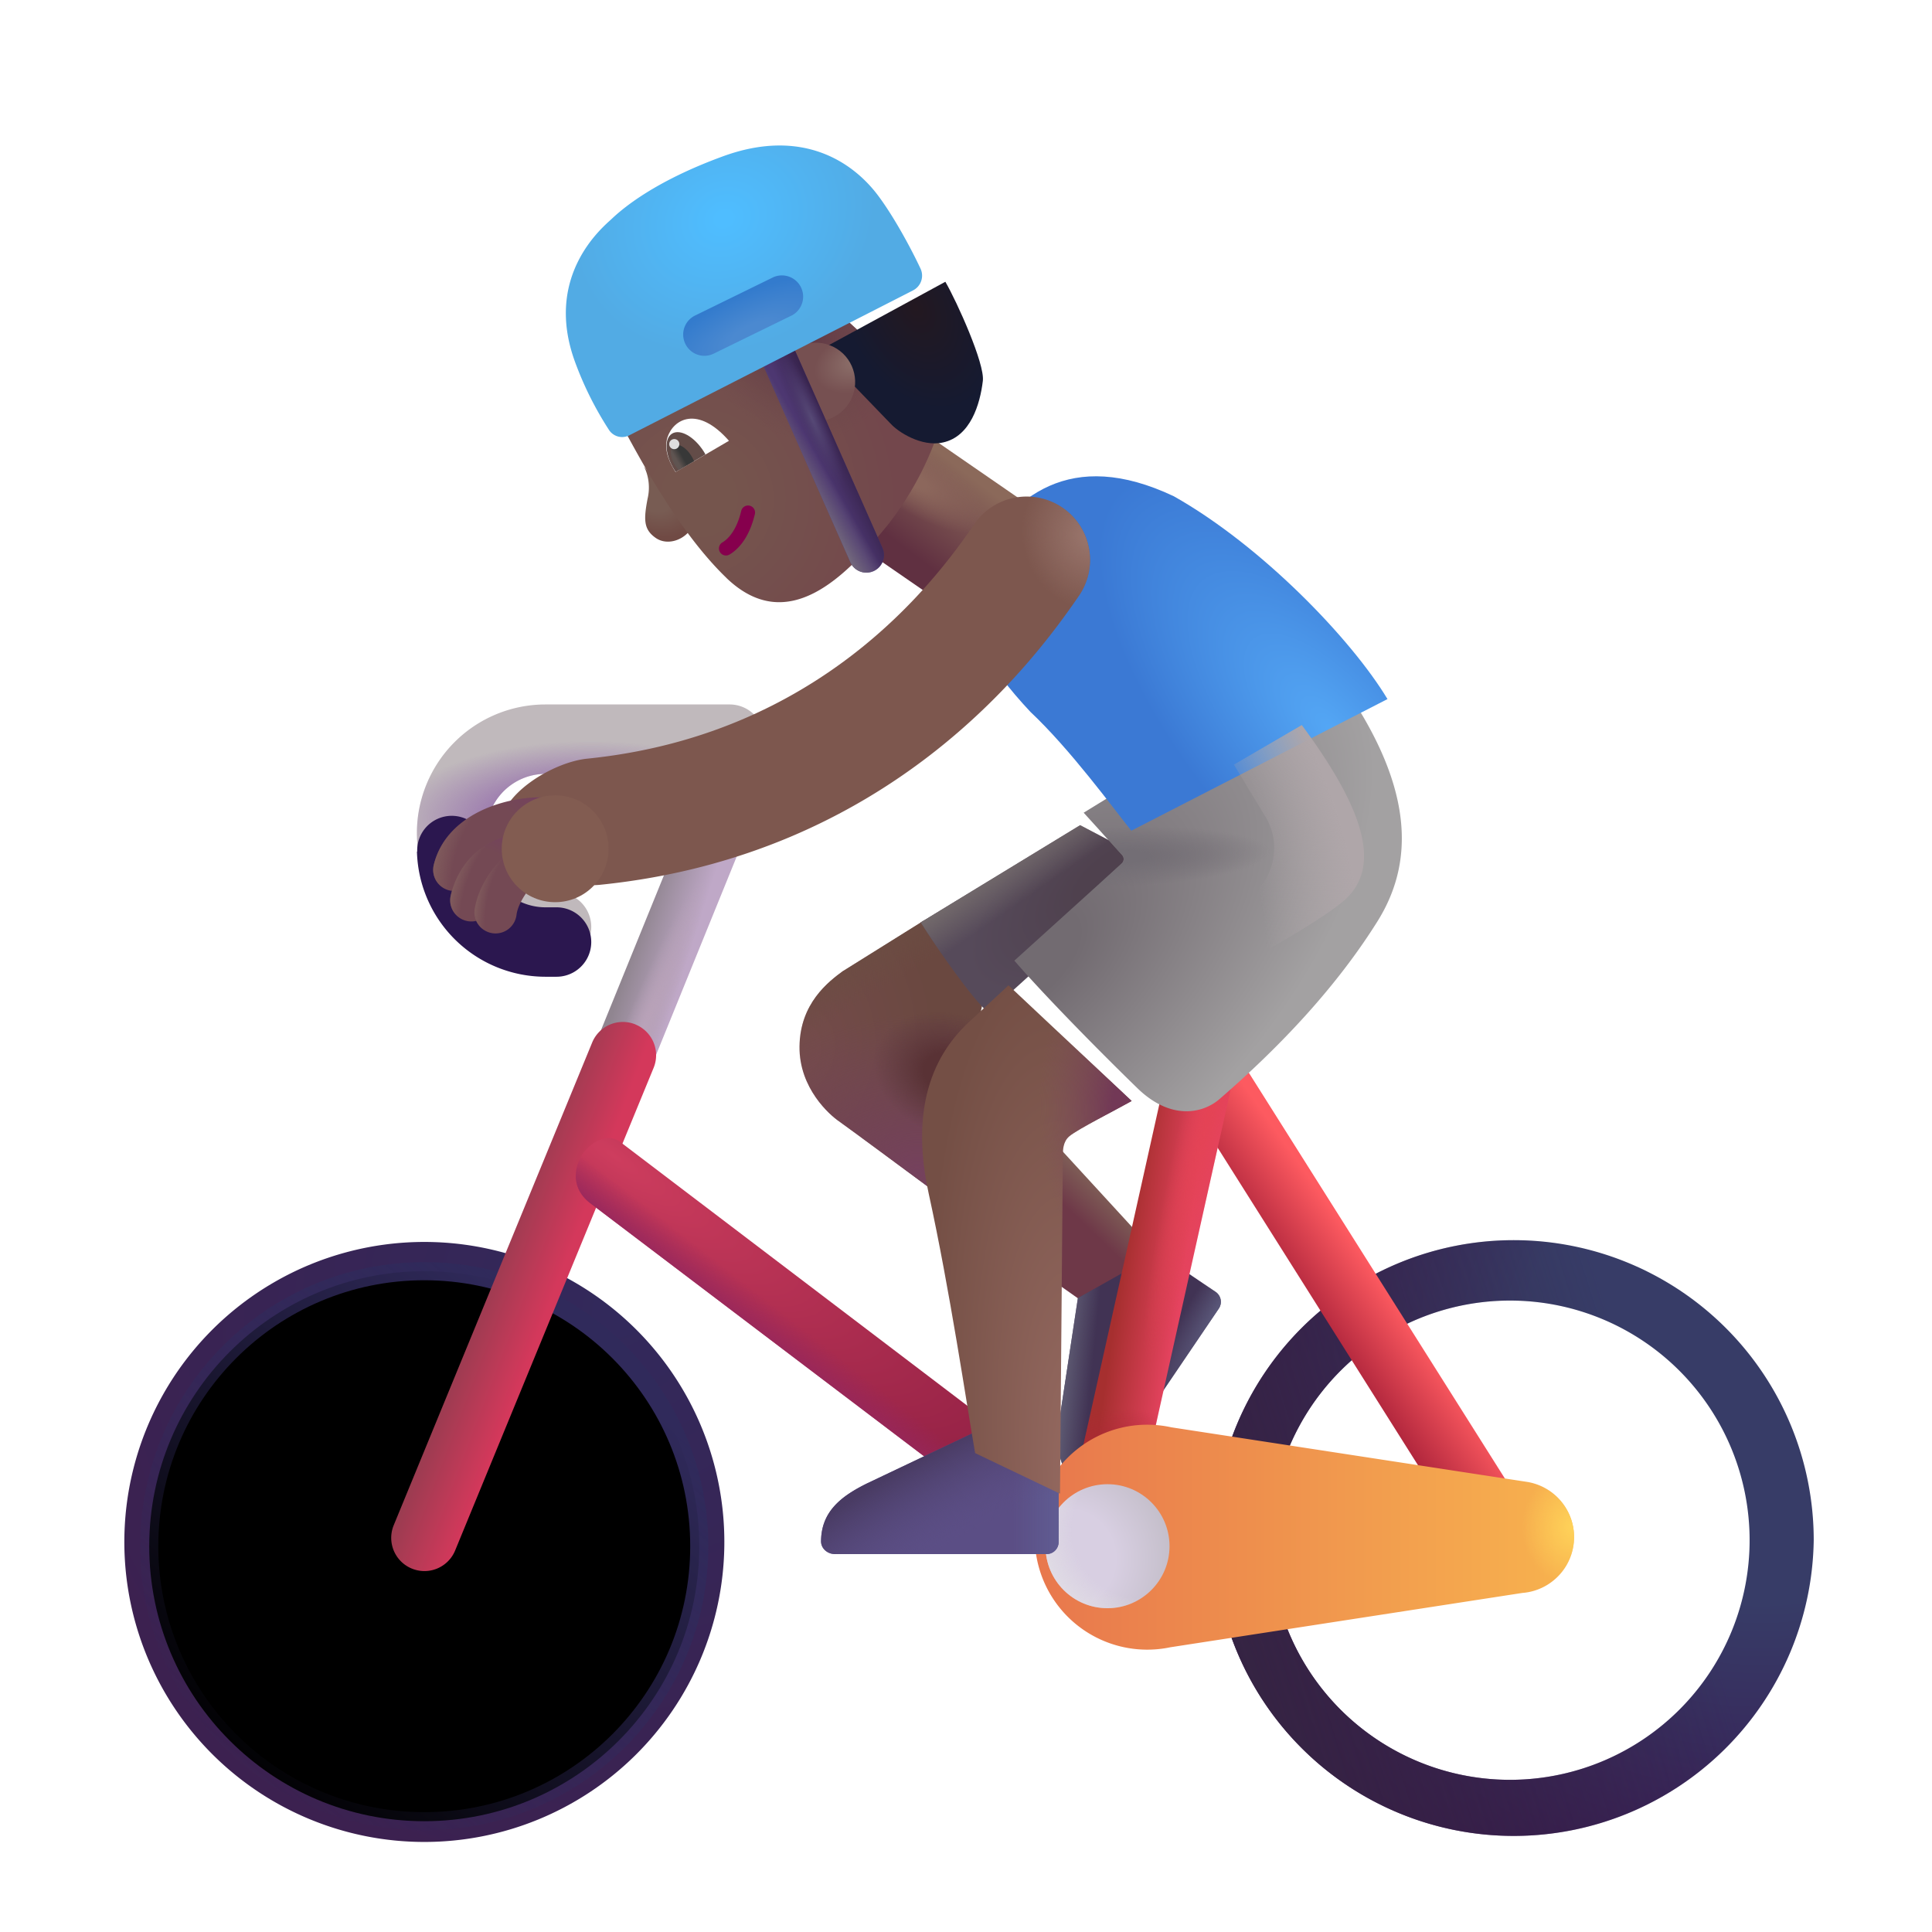 <svg width="100%" height="100%" viewBox="0 0 32 32" xmlns="http://www.w3.org/2000/svg"><g filter="url(#a)"><path fill="url(#b)" fill-rule="evenodd" d="M7.027 21.642a3.969 3.969 0 1 0 0 7.937 3.969 3.969 0 0 0 0-7.937M2.06 25.61a4.969 4.969 0 1 1 9.937 0 4.969 4.969 0 0 1-9.937 0" clip-rule="evenodd"/></g><g filter="url(#c)"><circle cx="7.027" cy="25.61" r="4.555" stroke="url(#d)" stroke-width=".3"/></g><path fill="url(#e)" d="m19.158 20.767-1.826-1.989-.424 2.059 1.001.706z"/><path fill="#413354" d="m17.853 21.5-.3 1.98c-.067.476-.04.888.364 1.167.102.07.237.031.307-.071l1.963-2.902a.2.2 0 0 0-.053-.277l-.952-.645z"/><path fill="url(#f)" d="m17.853 21.5-.3 1.98c-.067.476-.04.888.364 1.167.102.07.237.031.307-.071l1.963-2.902a.2.2 0 0 0-.053-.277l-.952-.645z"/><path fill="url(#g)" d="m17.853 21.5-.3 1.98c-.067.476-.04.888.364 1.167.102.07.237.031.307-.071l1.963-2.902a.2.2 0 0 0-.053-.277l-.952-.645z"/><path fill="url(#h)" fill-rule="evenodd" d="M12.46 12.234a.5.5 0 0 1 .271.653l-2.54 6.247a.5.5 0 1 1-.924-.381l2.54-6.247a.5.5 0 0 1 .653-.272" clip-rule="evenodd"/><path fill="url(#i)" fill-rule="evenodd" d="M12.46 12.234a.5.5 0 0 1 .271.653l-2.54 6.247a.5.5 0 1 1-.924-.381l2.54-6.247a.5.5 0 0 1 .653-.272" clip-rule="evenodd"/><path fill="url(#j)" fill-rule="evenodd" d="M10.526 16.969a.55.55 0 0 1 .3.718l-3.29 8a.55.55 0 0 1-1.017-.419l3.289-8a.55.55 0 0 1 .718-.3" clip-rule="evenodd"/><path fill="url(#k)" fill-rule="evenodd" d="M9.602 19.196c.101-.222.43-.465.672-.281l6.25 4.75a.55.55 0 1 1-.665.875l-6.081-4.61c-.242-.183-.305-.453-.176-.734" clip-rule="evenodd"/><path fill="url(#l)" fill-rule="evenodd" d="M9.602 19.196c.101-.222.43-.465.672-.281l6.25 4.75a.55.55 0 1 1-.665.875l-6.081-4.61c-.242-.183-.305-.453-.176-.734" clip-rule="evenodd"/><g fill-rule="evenodd" clip-rule="evenodd" filter="url(#m)"><path fill="url(#n)" d="M24.973 21.642a3.969 3.969 0 1 0 0 7.937 3.969 3.969 0 0 0 0-7.937m-4.97 3.968a4.969 4.969 0 1 1 9.938 0 4.969 4.969 0 0 1-9.937 0"/><path fill="url(#o)" d="M24.973 21.642a3.969 3.969 0 1 0 0 7.937 3.969 3.969 0 0 0 0-7.937m-4.97 3.968a4.969 4.969 0 1 1 9.938 0 4.969 4.969 0 0 1-9.937 0"/></g><path fill="url(#p)" fill-rule="evenodd" d="M19.71 17.255a.55.55 0 0 0-.171.758l4.718 7.477a.55.55 0 0 0 .93-.587l-4.718-7.477a.55.55 0 0 0-.759-.171" clip-rule="evenodd"/><path fill="url(#q)" fill-rule="evenodd" d="M20.014 17.175a.55.55 0 0 1 .417.657l-1.578 7.078a.55.55 0 1 1-1.073-.24l1.578-7.078a.55.55 0 0 1 .656-.417" clip-rule="evenodd"/><path fill="url(#r)" fill-rule="evenodd" d="M20.014 17.175a.55.55 0 0 1 .417.657l-1.578 7.078a.55.55 0 1 1-1.073-.24l1.578-7.078a.55.55 0 0 1 .656-.417" clip-rule="evenodd"/><path fill="url(#s)" fill-rule="evenodd" d="M20.014 17.175a.55.55 0 0 1 .417.657l-1.578 7.078a.55.55 0 1 1-1.073-.24l1.578-7.078a.55.55 0 0 1 .656-.417" clip-rule="evenodd"/><path fill="url(#t)" d="m13.97 16.08 1.34-.837 1.038 1.04-.765 3.53c-.513-.38-1.57-1.16-1.688-1.242-.148-.101-.66-.543-.653-1.238.008-.711.477-1.072.727-1.254"/><path fill="url(#u)" d="m13.97 16.08 1.34-.837 1.038 1.04-.765 3.53c-.513-.38-1.57-1.16-1.688-1.242-.148-.101-.66-.543-.653-1.238.008-.711.477-1.072.727-1.254"/><path fill="url(#v)" d="m13.97 16.08 1.34-.837 1.038 1.04-.765 3.53c-.513-.38-1.57-1.16-1.688-1.242-.148-.101-.66-.543-.653-1.238.008-.711.477-1.072.727-1.254"/><path fill="url(#w)" d="m13.97 16.08 1.34-.837 1.038 1.04-.765 3.53c-.513-.38-1.57-1.16-1.688-1.242-.148-.101-.66-.543-.653-1.238.008-.711.477-1.072.727-1.254"/><path fill="url(#x)" d="m15.25 15.278 2.64-1.61 1.208.63-2.727 2.476c-.269-.23-.84-1.05-1.121-1.496"/><path fill="url(#y)" d="m15.25 15.278 2.64-1.61 1.208.63-2.727 2.476c-.269-.23-.84-1.05-1.121-1.496"/><g filter="url(#z)"><path fill="url(#A)" d="M18.884 27.434a1.863 1.863 0 1 1 .018-3.643l5.899.905a.927.927 0 0 1-.086 1.838z"/><path fill="url(#B)" d="M18.884 27.434a1.863 1.863 0 1 1 .018-3.643l5.899.905a.927.927 0 0 1-.086 1.838z"/></g><circle cx="18.344" cy="25.61" r="1.027" fill="url(#C)"/><circle cx="18.344" cy="25.61" r="1.027" fill="url(#D)"/><g filter="url(#E)"><path fill="#5B4E85" d="m16.07 23.86-1.809.86c-.431.213-.757.466-.762.957-.001.123.108.214.231.214h3.504a.2.2 0 0 0 .2-.2v-1.15z"/><path fill="url(#F)" d="m16.07 23.86-1.809.86c-.431.213-.757.466-.762.957-.001.123.108.214.231.214h3.504a.2.2 0 0 0 .2-.2v-1.15z"/><path fill="url(#G)" d="m16.07 23.86-1.809.86c-.431.213-.757.466-.762.957-.001.123.108.214.231.214h3.504a.2.2 0 0 0 .2-.2v-1.15z"/></g><path fill="url(#H)" d="M13.509 8.547h2.154v2.668h-2.154z" transform="rotate(-55.397 13.51 8.547)"/><path fill="url(#I)" d="M13.509 8.547h2.154v2.668h-2.154z" transform="rotate(-55.397 13.51 8.547)"/><g filter="url(#J)"><path fill="url(#K)" d="m16.051 16.634.553-.514 2.04 1.916c-.273.154-.887.463-1.03.582-.11.09-.11.235-.11.328l-.047 5.594-1.406-.672c-.138-.794-.42-2.708-.769-4.3-.395-1.801.376-2.593.77-2.934"/><path fill="url(#L)" d="m16.051 16.634.553-.514 2.04 1.916c-.273.154-.887.463-1.03.582-.11.09-.11.235-.11.328l-.047 5.594-1.406-.672c-.138-.794-.42-2.708-.769-4.3-.395-1.801.376-2.593.77-2.934"/></g><g filter="url(#M)"><path fill="url(#N)" d="m18.335 14.411-.636-.7 4.031-2.476c1.422 1.867 1.5 3.211.836 4.274-.664 1.062-1.582 2.05-2.617 2.945-.271.235-.802.362-1.36-.18-.706-.687-1.577-1.578-2.038-2.113l1.777-1.608a.1.1 0 0 0 .007-.142"/><path fill="url(#O)" d="m18.335 14.411-.636-.7 4.031-2.476c1.422 1.867 1.5 3.211.836 4.274-.664 1.062-1.582 2.05-2.617 2.945-.271.235-.802.362-1.36-.18-.706-.687-1.577-1.578-2.038-2.113l1.777-1.608a.1.1 0 0 0 .007-.142"/></g><g filter="url(#P)"><path fill="url(#Q)" d="M16.066 11.79c.665.625 1.364 1.586 1.672 1.969l4.243-2.18c-.586-.976-2.07-2.531-3.54-3.36-1.718-.812-2.672 0-3.305 1.071-.413.852.259 1.781.93 2.5"/></g><g filter="url(#R)"><path fill="#C0B9BC" d="M12.91 12.243a.575.575 0 0 0-.575-.575h-3.05a2.13 2.13 0 0 0 0 4.26h.183a.575.575 0 1 0 0-1.15h-.183a.98.98 0 1 1 0-1.96h3.05a.575.575 0 0 0 .575-.575"/><path fill="url(#S)" d="M12.91 12.243a.575.575 0 0 0-.575-.575h-3.05a2.13 2.13 0 0 0 0 4.26h.183a.575.575 0 1 0 0-1.15h-.183a.98.98 0 1 1 0-1.96h3.05a.575.575 0 0 0 .575-.575"/></g><g filter="url(#T)"><path fill="#2B174F" fill-rule="evenodd" d="M8.305 13.856v-.021a.572.572 0 1 0-1.145 0v.021h-.004a2.13 2.13 0 0 0 2.13 2.072h.182a.575.575 0 1 0 0-1.15h-.183a.98.98 0 0 1-.978-.922z" clip-rule="evenodd"/></g><g fill-rule="evenodd" clip-rule="evenodd" filter="url(#U)"><path fill="#7D574E" d="M17.097 8.908c.479.327.601.98.274 1.46-.783 1.144-3.152 4.302-7.933 4.787-.577.059-1.594-.32-1.653-.896s.864-1.135 1.441-1.193c3.844-.39 5.741-2.904 6.411-3.884a1.05 1.05 0 0 1 1.46-.274"/><path fill="url(#V)" d="M17.097 8.908c.479.327.601.98.274 1.46-.783 1.144-3.152 4.302-7.933 4.787-.577.059-1.594-.32-1.653-.896s.864-1.135 1.441-1.193c3.844-.39 5.741-2.904 6.411-3.884a1.05 1.05 0 0 1 1.46-.274"/></g><path fill="url(#W)" fill-rule="evenodd" d="M9.291 13.556a.35.35 0 0 1-.35.35c-.173 0-.435.042-.662.15-.226.106-.37.252-.415.438a.35.35 0 0 1-.68-.166c.113-.466.461-.748.796-.906.334-.157.7-.216.961-.216a.35.35 0 0 1 .35.35" clip-rule="evenodd"/><path fill="url(#X)" fill-rule="evenodd" d="M9.291 13.556a.35.35 0 0 1-.35.35c-.173 0-.435.042-.662.15-.226.106-.37.252-.415.438a.35.35 0 0 1-.68-.166c.113-.466.461-.748.796-.906.334-.157.7-.216.961-.216a.35.35 0 0 1 .35.35" clip-rule="evenodd"/><g filter="url(#Y)"><path fill="url(#Z)" d="m20.96 13.529-.523-.864 1.125-.656c.97 1.313 1.344 2.297.735 2.875-.488.463-2.87 1.724-4 2.297l2.503-2.414a1 1 0 0 0 .16-1.238"/></g><path fill="url(#aa)" fill-rule="evenodd" d="M8.781 14.09a.35.35 0 0 1-.227.44.6.6 0 0 0-.405.458.35.35 0 1 1-.684-.152c.05-.223.235-.767.876-.972a.35.35 0 0 1 .44.227" clip-rule="evenodd"/><path fill="url(#ab)" fill-rule="evenodd" d="M8.781 14.09a.35.35 0 0 1-.227.44.6.6 0 0 0-.405.458.35.35 0 1 1-.684-.152c.05-.223.235-.767.876-.972a.35.35 0 0 1 .44.227" clip-rule="evenodd"/><path fill="url(#ac)" fill-rule="evenodd" d="M8.929 14.15a.33.33 0 0 1 0 .402c-.152.126-.343.39-.373.594a.35.35 0 1 1-.692-.101 1.4 1.4 0 0 1 .154-.43c.08-.147.197-.312.354-.442.15-.123.434-.172.557-.023" clip-rule="evenodd"/><path fill="url(#ad)" fill-rule="evenodd" d="M8.929 14.15a.33.33 0 0 1 0 .402c-.152.126-.343.39-.373.594a.35.35 0 1 1-.692-.101 1.4 1.4 0 0 1 .154-.43c.08-.147.197-.312.354-.442.15-.123.434-.172.557-.023" clip-rule="evenodd"/><g filter="url(#ae)"><circle cx="9.195" cy="14.058" r=".885" fill="#825C51"/></g><path fill="url(#af)" d="M10.861 8.91c-.2-.14-.202-.299-.135-.65a.8.8 0 0 0-.058-.533l.8.991c-.108.22-.407.331-.607.192"/><g filter="url(#ag)"><path fill="url(#ah)" d="M12.03 9.67c-.771-.742-1.405-1.93-1.66-2.395l3.449-2.062 1.83 1.678a5.2 5.2 0 0 1-.937 1.893c-.708.878-1.672 1.86-2.683.886"/><path fill="url(#ai)" d="M12.03 9.67c-.771-.742-1.405-1.93-1.66-2.395l3.449-2.062 1.83 1.678a5.2 5.2 0 0 1-.937 1.893c-.708.878-1.672 1.86-2.683.886"/></g><path fill="#86004D" fill-rule="evenodd" d="M11.924 9.143a.116.116 0 0 1 .041-.159c.102-.06.237-.208.312-.522a.116.116 0 1 1 .226.054c-.085.358-.25.569-.42.669a.116.116 0 0 1-.159-.042" clip-rule="evenodd"/><path fill="#fff" d="M11.054 7.248c-.07.227.063.454.135.57l.885-.517c-.52-.592-.923-.36-1.02-.053"/><path fill="#634C48" d="m11.685 7.527-.028-.048c-.158-.248-.393-.38-.527-.296s-.115.355.042.603l.02.03z"/><path fill="url(#aj)" d="M11.495 7.638a.5.5 0 0 0-.047-.092c-.088-.138-.217-.212-.29-.166s-.06.194.028.332a1 1 0 0 0 .056.074z"/><circle cx="11.168" cy="7.356" r=".084" fill="#DFDFDF" transform="rotate(-63.666 11.168 7.356)"/><g filter="url(#ak)"><path fill="url(#al)" d="m14.35 7.116-1.174-1.217 2.082-1.132c.193.333.655 1.358.621 1.641-.046.39-.206.92-.657 1.02-.361.082-.756-.18-.871-.312"/></g><circle cx="13.513" cy="6.327" r=".651" fill="url(#am)" transform="rotate(-63.666 13.513 6.327)"/><path fill="#4D3771" fill-rule="evenodd" d="M12.762 5.61a.29.29 0 0 1 .385.149l1.47 3.318a.291.291 0 0 1-.532.236l-1.47-3.318a.29.29 0 0 1 .147-.385" clip-rule="evenodd"/><path fill="url(#an)" fill-rule="evenodd" d="M12.762 5.61a.29.29 0 0 1 .385.149l1.47 3.318a.291.291 0 0 1-.532.236l-1.47-3.318a.29.29 0 0 1 .147-.385" clip-rule="evenodd"/><path fill="url(#ao)" fill-rule="evenodd" d="M12.762 5.61a.29.29 0 0 1 .385.149l1.47 3.318a.291.291 0 0 1-.532.236l-1.47-3.318a.29.29 0 0 1 .147-.385" clip-rule="evenodd"/><path fill="url(#ap)" fill-rule="evenodd" d="M12.762 5.61a.29.29 0 0 1 .385.149l1.47 3.318a.291.291 0 0 1-.532.236l-1.47-3.318a.29.29 0 0 1 .147-.385" clip-rule="evenodd"/><g filter="url(#aq)"><path fill="url(#ar)" d="m15.119 4.962-4.69 2.395a.26.26 0 0 1-.337-.078 5.6 5.6 0 0 1-.566-1.13c-.531-1.442.473-2.248.605-2.373.19-.18.716-.625 1.844-1.037 1.324-.483 2.162.105 2.571.653.258.345.539.862.702 1.21a.274.274 0 0 1-.13.36"/></g><g filter="url(#as)"><path fill="url(#at)" d="M11.352 5.696a.35.35 0 0 1 .161-.47l1.299-.636a.352.352 0 0 1 .31.631l-1.3.636a.35.35 0 0 1-.47-.161"/></g><defs><radialGradient id="b" cx="0" cy="0" r="1" gradientTransform="rotate(126.943 -.28 13.411)scale(9.775 9.436)" gradientUnits="userSpaceOnUse"><stop stop-color="#32295B"/><stop offset="1" stop-color="#3C2150"/></radialGradient><radialGradient id="g" cx="0" cy="0" r="1" gradientTransform="matrix(-1.531 2.453 -.445 -.277 20.3 21.587)" gradientUnits="userSpaceOnUse"><stop stop-color="#5D5C7E"/><stop offset="1" stop-color="#5D5C7E" stop-opacity="0"/></radialGradient><radialGradient id="i" cx="0" cy="0" r="1" gradientTransform="rotate(-68.026 18.055 .773)scale(2.881 .325)" gradientUnits="userSpaceOnUse"><stop stop-color="#BAA3B9"/><stop offset="1" stop-color="#BAA3B9" stop-opacity="0"/></radialGradient><radialGradient id="k" cx="0" cy="0" r="1" gradientTransform="matrix(6.719 4.828 -1.316 1.831 10.176 19.15)" gradientUnits="userSpaceOnUse"><stop stop-color="#CE3D5E"/><stop offset="1" stop-color="#932145"/></radialGradient><radialGradient id="n" cx="0" cy="0" r="1" gradientTransform="rotate(134.451 9.878 17.385)scale(9.806 9.465)" gradientUnits="userSpaceOnUse"><stop offset=".427" stop-color="#373C67"/><stop offset="1" stop-color="#38144F"/></radialGradient><radialGradient id="r" cx="0" cy="0" r="1" gradientTransform="rotate(103.707 2.966 16.926)scale(4.616 .441)" gradientUnits="userSpaceOnUse"><stop stop-color="#E44354"/><stop offset="1" stop-color="#E44354" stop-opacity="0"/></radialGradient><radialGradient id="s" cx="0" cy="0" r="1" gradientTransform="matrix(-.031 -1.062 1.655 -.049 18.457 24.384)" gradientUnits="userSpaceOnUse"><stop stop-color="#AC2735"/><stop offset="1" stop-color="#AC2735" stop-opacity="0"/></radialGradient><radialGradient id="t" cx="0" cy="0" r="1" gradientTransform="rotate(11.33 -81.005 75.442)scale(2.227 2.819)" gradientUnits="userSpaceOnUse"><stop offset=".114" stop-color="#734B4A"/><stop offset="1" stop-color="#6A4840"/></radialGradient><radialGradient id="u" cx="0" cy="0" r="1" gradientTransform="rotate(-93.048 16.805 2.52)scale(2.644 3.758)" gradientUnits="userSpaceOnUse"><stop stop-color="#75415D"/><stop offset="1" stop-color="#75415D" stop-opacity="0"/></radialGradient><radialGradient id="v" cx="0" cy="0" r="1" gradientTransform="matrix(1.219 .453 -.35 .941 15.738 17.79)" gradientUnits="userSpaceOnUse"><stop offset=".346" stop-color="#593235"/><stop offset="1" stop-color="#5C383D" stop-opacity="0"/></radialGradient><radialGradient id="x" cx="0" cy="0" r="1" gradientTransform="rotate(143.881 6.868 10.248)scale(2.863 1.232)" gradientUnits="userSpaceOnUse"><stop offset=".255" stop-color="#4F414E"/><stop offset="1" stop-color="#564A5A"/></radialGradient><radialGradient id="B" cx="0" cy="0" r="1" gradientTransform="matrix(-.867 0 0 -.969 25.574 25.446)" gradientUnits="userSpaceOnUse"><stop stop-color="#FFD359"/><stop offset="1" stop-color="#FFD359" stop-opacity="0"/></radialGradient><radialGradient id="C" cx="0" cy="0" r="1" gradientTransform="matrix(1.562 -.656 .668 1.59 17.676 25.806)" gradientUnits="userSpaceOnUse"><stop offset=".47" stop-color="#D8CFE2"/><stop offset="1" stop-color="#C5BFCB"/></radialGradient><radialGradient id="D" cx="0" cy="0" r="1" gradientTransform="rotate(151.189 6.185 15.093)scale(1.783)" gradientUnits="userSpaceOnUse"><stop offset=".632" stop-color="#E2DFE5" stop-opacity="0"/><stop offset="1" stop-color="#E2DFE5"/></radialGradient><radialGradient id="G" cx="0" cy="0" r="1" gradientTransform="matrix(-1.109 -2 6.42 -3.561 16.254 26.15)" gradientUnits="userSpaceOnUse"><stop offset=".301" stop-color="#5C4F86" stop-opacity="0"/><stop offset=".943" stop-color="#493B63"/></radialGradient><radialGradient id="I" cx="0" cy="0" r="1" gradientTransform="rotate(88.737 2.595 12.399)scale(1.421 .526)" gradientUnits="userSpaceOnUse"><stop offset=".18" stop-color="#8C675C"/><stop offset="1" stop-color="#8C675C" stop-opacity="0"/></radialGradient><radialGradient id="K" cx="0" cy="0" r="1" gradientTransform="matrix(-.75 -8.781 2.529 -.216 17.895 24.54)" gradientUnits="userSpaceOnUse"><stop offset=".122" stop-color="#93685F"/><stop offset="1" stop-color="#744F45"/></radialGradient><radialGradient id="L" cx="0" cy="0" r="1" gradientTransform="matrix(-1.688 .062 -.112 -3.016 18.8 18.259)" gradientUnits="userSpaceOnUse"><stop offset=".284" stop-color="#723856"/><stop offset="1" stop-color="#81505B" stop-opacity="0"/></radialGradient><radialGradient id="N" cx="0" cy="0" r="1" gradientTransform="matrix(5.125 -4.93 2.613 2.717 16.77 16.165)" gradientUnits="userSpaceOnUse"><stop offset=".148" stop-color="#726B71"/><stop offset="1" stop-color="#A3A1A2"/></radialGradient><radialGradient id="O" cx="0" cy="0" r="1" gradientTransform="matrix(2.594 -.094 .018 .499 18.191 14.446)" gradientUnits="userSpaceOnUse"><stop offset=".22" stop-color="#736E75"/><stop offset="1" stop-color="#736E75" stop-opacity="0"/></radialGradient><radialGradient id="Q" cx="0" cy="0" r="1" gradientTransform="matrix(-3.5 -4.063 1.709 -1.472 21.082 12.134)" gradientUnits="userSpaceOnUse"><stop stop-color="#54A7F5"/><stop offset="1" stop-color="#3B79D4"/></radialGradient><radialGradient id="S" cx="0" cy="0" r="1" gradientTransform="matrix(3.252 0 0 1.299 10.033 13.571)" gradientUnits="userSpaceOnUse"><stop offset=".254" stop-color="#8C5EA8"/><stop offset="1" stop-color="#8C5EA8" stop-opacity="0"/></radialGradient><radialGradient id="V" cx="0" cy="0" r="1" gradientTransform="rotate(158.559 7.889 6.354)scale(1.111 1.238)" gradientUnits="userSpaceOnUse"><stop stop-color="#9A766D"/><stop offset="1" stop-color="#9A766D" stop-opacity="0"/></radialGradient><radialGradient id="W" cx="0" cy="0" r="1" gradientTransform="rotate(-40.244 23.67 -2.729)scale(2.214 1.974)" gradientUnits="userSpaceOnUse"><stop offset=".717" stop-color="#744954"/><stop offset="1" stop-color="#754060"/></radialGradient><radialGradient id="X" cx="0" cy="0" r="1" gradientTransform="rotate(-169.577 4.86 6.873)scale(1.333 2.062)" gradientUnits="userSpaceOnUse"><stop offset=".68" stop-color="#84615F" stop-opacity="0"/><stop offset="1" stop-color="#84615F"/></radialGradient><radialGradient id="Z" cx="0" cy="0" r="1" gradientTransform="matrix(5.5 -1.438 2.005 7.67 17.332 15.321)" gradientUnits="userSpaceOnUse"><stop offset=".625" stop-color="#AFA6A9" stop-opacity="0"/><stop offset=".905" stop-color="#AFA6A9"/></radialGradient><radialGradient id="aa" cx="0" cy="0" r="1" gradientTransform="rotate(-49.422 20.245 -.645)scale(1.688 1.403)" gradientUnits="userSpaceOnUse"><stop offset=".717" stop-color="#744954"/><stop offset="1" stop-color="#754060"/></radialGradient><radialGradient id="ab" cx="0" cy="0" r="1" gradientTransform="rotate(-167.973 4.898 7.071)scale(.834 1.786)" gradientUnits="userSpaceOnUse"><stop offset=".68" stop-color="#84615F" stop-opacity="0"/><stop offset="1" stop-color="#84615F"/></radialGradient><radialGradient id="ac" cx="0" cy="0" r="1" gradientTransform="rotate(-56.677 18.237 .28)scale(1.564 1.282)" gradientUnits="userSpaceOnUse"><stop offset=".717" stop-color="#744954"/><stop offset="1" stop-color="#754060"/></radialGradient><radialGradient id="ad" cx="0" cy="0" r="1" gradientTransform="rotate(-174.052 4.67 7.36)scale(.754 1.673)" gradientUnits="userSpaceOnUse"><stop offset=".68" stop-color="#84615F" stop-opacity="0"/><stop offset="1" stop-color="#84615F"/></radialGradient><radialGradient id="af" cx="0" cy="0" r="1" gradientTransform="matrix(.653 .462 -.363 .512 10.838 8.21)" gradientUnits="userSpaceOnUse"><stop offset=".391" stop-color="#785C53"/><stop offset="1" stop-color="#704A44"/></radialGradient><radialGradient id="ah" cx="0" cy="0" r="1" gradientTransform="matrix(3.106 -1.104 1.145 3.221 11.58 8.34)" gradientUnits="userSpaceOnUse"><stop offset=".164" stop-color="#75554D"/><stop offset="1" stop-color="#73474C"/></radialGradient><radialGradient id="ai" cx="0" cy="0" r="1" gradientTransform="rotate(55.602 1.24 15.241)scale(1.899 1.533)" gradientUnits="userSpaceOnUse"><stop stop-color="#5A3342"/><stop offset="1" stop-color="#69484B" stop-opacity="0"/></radialGradient><radialGradient id="al" cx="0" cy="0" r="1" gradientTransform="rotate(63.087 3.152 14.621)scale(1.795 1.176)" gradientUnits="userSpaceOnUse"><stop stop-color="#231820"/><stop offset="1" stop-color="#151A31"/></radialGradient><radialGradient id="am" cx="0" cy="0" r="1" gradientTransform="matrix(-.562 -.498 .323 -.364 14.133 6.796)" gradientUnits="userSpaceOnUse"><stop stop-color="#8E726C"/><stop offset="1" stop-color="#765051"/></radialGradient><radialGradient id="ap" cx="0" cy="0" r="1" gradientTransform="matrix(.189 -.084 .494 1.108 13.45 6.94)" gradientUnits="userSpaceOnUse"><stop stop-color="#564975"/><stop offset="1" stop-color="#4D3A6E" stop-opacity="0"/></radialGradient><radialGradient id="ar" cx="0" cy="0" r="1" gradientTransform="rotate(66.026 3.094 11.115)scale(2.366 2.781)" gradientUnits="userSpaceOnUse"><stop offset=".045" stop-color="#4FBDFF"/><stop offset=".919" stop-color="#52ABE4"/></radialGradient><radialGradient id="at" cx="0" cy="0" r="1" gradientTransform="rotate(-114.647 8.005 -1.233)scale(.679 1.742)" gradientUnits="userSpaceOnUse"><stop offset=".218" stop-color="#4B89D0"/><stop offset="1" stop-color="#337BCD"/></radialGradient><linearGradient id="d" x1="9.238" x2="3.207" y1="21.946" y2="28.977" gradientUnits="userSpaceOnUse"><stop stop-color="#302A5B"/><stop offset="1" stop-color="#302A5B" stop-opacity="0"/></linearGradient><linearGradient id="e" x1="17.707" x2="18.676" y1="21.149" y2="20.144" gradientUnits="userSpaceOnUse"><stop offset=".573" stop-color="#6E3848"/><stop offset="1" stop-color="#7E5C56"/></linearGradient><linearGradient id="f" x1="22.223" x2="17.629" y1="22.718" y2="22.259" gradientUnits="userSpaceOnUse"><stop offset=".891" stop-color="#615F76" stop-opacity="0"/><stop offset="1" stop-color="#615F76"/></linearGradient><linearGradient id="h" x1="11.504" x2="10.629" y1="15.54" y2="15.259" gradientUnits="userSpaceOnUse"><stop stop-color="#BFA8C7"/><stop offset="1" stop-color="#908590"/></linearGradient><linearGradient id="j" x1="9.738" x2="8.457" y1="20.493" y2="20.009" gradientUnits="userSpaceOnUse"><stop offset=".146" stop-color="#D4385B"/><stop offset="1" stop-color="#973C50"/></linearGradient><linearGradient id="l" x1="12.957" x2="13.348" y1="22.54" y2="22.04" gradientUnits="userSpaceOnUse"><stop stop-color="#96275E"/><stop offset="1" stop-color="#96275E" stop-opacity="0"/><stop offset="1" stop-color="#9C2649" stop-opacity="0"/></linearGradient><linearGradient id="o" x1="20.004" x2="27.759" y1="28.051" y2="25.61" gradientUnits="userSpaceOnUse"><stop stop-color="#352542"/><stop offset="1" stop-color="#352542" stop-opacity="0"/></linearGradient><linearGradient id="p" x1="23.785" x2="22.723" y1="22.478" y2="23.228" gradientUnits="userSpaceOnUse"><stop stop-color="#FD5A60"/><stop offset="1" stop-color="#AF253C"/></linearGradient><linearGradient id="q" x1="19.582" x2="18.566" y1="21.251" y2="21.103" gradientUnits="userSpaceOnUse"><stop stop-color="#E5435F"/><stop offset="1" stop-color="#A62F2F"/></linearGradient><linearGradient id="w" x1="14.52" x2="14.941" y1="15.509" y2="16.196" gradientUnits="userSpaceOnUse"><stop stop-color="#6C4D43"/><stop offset="1" stop-color="#6C4D43" stop-opacity="0"/></linearGradient><linearGradient id="y" x1="16.59" x2="16.957" y1="14.376" y2="14.907" gradientUnits="userSpaceOnUse"><stop stop-color="#72696B"/><stop offset="1" stop-color="#72696B" stop-opacity="0"/></linearGradient><linearGradient id="A" x1="25.301" x2="16.637" y1="25.61" y2="25.61" gradientUnits="userSpaceOnUse"><stop stop-color="#F7B14E"/><stop offset="1" stop-color="#E8774D"/></linearGradient><linearGradient id="F" x1="17.434" x2="16.676" y1="25.478" y2="25.478" gradientUnits="userSpaceOnUse"><stop stop-color="#605C92"/><stop offset="1" stop-color="#605C92" stop-opacity="0"/></linearGradient><linearGradient id="H" x1="15.52" x2="13.915" y1="10.009" y2="9.939" gradientUnits="userSpaceOnUse"><stop stop-color="#8B695A"/><stop offset="1" stop-color="#603041"/></linearGradient><linearGradient id="aj" x1="11.18" x2="11.418" y1="7.708" y2="7.57" gradientUnits="userSpaceOnUse"><stop offset=".242" stop-color="#5F5451"/><stop offset=".667" stop-color="#383838"/></linearGradient><linearGradient id="an" x1="13.816" x2="13.395" y1="7.132" y2="7.34" gradientUnits="userSpaceOnUse"><stop stop-color="#37234C"/><stop offset="1" stop-color="#37234C" stop-opacity="0"/></linearGradient><linearGradient id="ao" x1="13.642" x2="14.17" y1="8.935" y2="8.628" gradientUnits="userSpaceOnUse"><stop offset=".324" stop-color="#72687C"/><stop offset="1" stop-color="#72687C" stop-opacity="0"/></linearGradient><filter id="a" width="9.938" height="9.938" x="2.059" y="20.642" color-interpolation-filters="sRGB" filterUnits="userSpaceOnUse"><feFlood flood-opacity="0" result="BackgroundImageFix"/><feBlend in="SourceGraphic" in2="BackgroundImageFix" result="shape"/><feColorMatrix in="SourceAlpha" result="hardAlpha" values="0 0 0 0 0 0 0 0 0 0 0 0 0 0 0 0 0 0 127 0"/><feOffset/><feGaussianBlur stdDeviation=".25"/><feComposite in2="hardAlpha" k2="-1" k3="1" operator="arithmetic"/><feColorMatrix values="0 0 0 0 0.227 0 0 0 0 0.157 0 0 0 0 0.275 0 0 0 1 0"/><feBlend in2="shape" result="effect1_innerShadow_3987_23413"/></filter><filter id="c" width="10.409" height="10.409" x="1.823" y="20.406" color-interpolation-filters="sRGB" filterUnits="userSpaceOnUse"><feFlood flood-opacity="0" result="BackgroundImageFix"/><feBlend in="SourceGraphic" in2="BackgroundImageFix" result="shape"/><feGaussianBlur result="effect1_foregroundBlur_3987_23413" stdDeviation=".25"/></filter><filter id="m" width="10.037" height="10.037" x="20.004" y="20.542" color-interpolation-filters="sRGB" filterUnits="userSpaceOnUse"><feFlood flood-opacity="0" result="BackgroundImageFix"/><feBlend in="SourceGraphic" in2="BackgroundImageFix" result="shape"/><feColorMatrix in="SourceAlpha" result="hardAlpha" values="0 0 0 0 0 0 0 0 0 0 0 0 0 0 0 0 0 0 127 0"/><feOffset dx=".1" dy="-.1"/><feGaussianBlur stdDeviation=".2"/><feComposite in2="hardAlpha" k2="-1" k3="1" operator="arithmetic"/><feColorMatrix values="0 0 0 0 0.153 0 0 0 0 0.086 0 0 0 0 0.165 0 0 0 1 0"/><feBlend in2="shape" result="effect1_innerShadow_3987_23413"/></filter><filter id="z" width="9.188" height="4.077" x="16.637" y="23.497" color-interpolation-filters="sRGB" filterUnits="userSpaceOnUse"><feFlood flood-opacity="0" result="BackgroundImageFix"/><feBlend in="SourceGraphic" in2="BackgroundImageFix" result="shape"/><feColorMatrix in="SourceAlpha" result="hardAlpha" values="0 0 0 0 0 0 0 0 0 0 0 0 0 0 0 0 0 0 127 0"/><feOffset dx=".25" dy="-.25"/><feGaussianBlur stdDeviation=".25"/><feComposite in2="hardAlpha" k2="-1" k3="1" operator="arithmetic"/><feColorMatrix values="0 0 0 0 0.702 0 0 0 0 0.341 0 0 0 0 0.255 0 0 0 1 0"/><feBlend in2="shape" result="effect1_innerShadow_3987_23413"/><feColorMatrix in="SourceAlpha" result="hardAlpha" values="0 0 0 0 0 0 0 0 0 0 0 0 0 0 0 0 0 0 127 0"/><feOffset dx=".25" dy=".1"/><feGaussianBlur stdDeviation=".25"/><feComposite in2="hardAlpha" k2="-1" k3="1" operator="arithmetic"/><feColorMatrix values="0 0 0 0 0.894 0 0 0 0 0.49 0 0 0 0 0.196 0 0 0 1 0"/><feBlend in2="effect1_innerShadow_3987_23413" result="effect2_innerShadow_3987_23413"/></filter><filter id="E" width="4.034" height="2.181" x="13.499" y="23.71" color-interpolation-filters="sRGB" filterUnits="userSpaceOnUse"><feFlood flood-opacity="0" result="BackgroundImageFix"/><feBlend in="SourceGraphic" in2="BackgroundImageFix" result="shape"/><feColorMatrix in="SourceAlpha" result="hardAlpha" values="0 0 0 0 0 0 0 0 0 0 0 0 0 0 0 0 0 0 127 0"/><feOffset dx=".1" dy="-.15"/><feGaussianBlur stdDeviation=".125"/><feComposite in2="hardAlpha" k2="-1" k3="1" operator="arithmetic"/><feColorMatrix values="0 0 0 0 0.275 0 0 0 0 0.188 0 0 0 0 0.525 0 0 0 1 0"/><feBlend in2="shape" result="effect1_innerShadow_3987_23413"/></filter><filter id="J" width="3.572" height="8.62" x="15.172" y="16.12" color-interpolation-filters="sRGB" filterUnits="userSpaceOnUse"><feFlood flood-opacity="0" result="BackgroundImageFix"/><feBlend in="SourceGraphic" in2="BackgroundImageFix" result="shape"/><feColorMatrix in="SourceAlpha" result="hardAlpha" values="0 0 0 0 0 0 0 0 0 0 0 0 0 0 0 0 0 0 127 0"/><feOffset dx=".1" dy=".2"/><feGaussianBlur stdDeviation=".1"/><feComposite in2="hardAlpha" k2="-1" k3="1" operator="arithmetic"/><feColorMatrix values="0 0 0 0 0.541 0 0 0 0 0.384 0 0 0 0 0.357 0 0 0 1 0"/><feBlend in2="shape" result="effect1_innerShadow_3987_23413"/></filter><filter id="M" width="6.668" height="7.67" x="16.551" y="10.985" color-interpolation-filters="sRGB" filterUnits="userSpaceOnUse"><feFlood flood-opacity="0" result="BackgroundImageFix"/><feBlend in="SourceGraphic" in2="BackgroundImageFix" result="shape"/><feColorMatrix in="SourceAlpha" result="hardAlpha" values="0 0 0 0 0 0 0 0 0 0 0 0 0 0 0 0 0 0 127 0"/><feOffset dx=".25" dy="-.25"/><feGaussianBlur stdDeviation=".625"/><feComposite in2="hardAlpha" k2="-1" k3="1" operator="arithmetic"/><feColorMatrix values="0 0 0 0 0.482 0 0 0 0 0.361 0 0 0 0 0.557 0 0 0 1 0"/><feBlend in2="shape" result="effect1_innerShadow_3987_23413"/></filter><filter id="P" width="7.971" height="5.869" x="15.009" y="7.889" color-interpolation-filters="sRGB" filterUnits="userSpaceOnUse"><feFlood flood-opacity="0" result="BackgroundImageFix"/><feBlend in="SourceGraphic" in2="BackgroundImageFix" result="shape"/><feColorMatrix in="SourceAlpha" result="hardAlpha" values="0 0 0 0 0 0 0 0 0 0 0 0 0 0 0 0 0 0 127 0"/><feOffset dx="1"/><feGaussianBlur stdDeviation=".75"/><feComposite in2="hardAlpha" k2="-1" k3="1" operator="arithmetic"/><feColorMatrix values="0 0 0 0 0.282 0 0 0 0 0.412 0 0 0 0 0.718 0 0 0 1 0"/><feBlend in2="shape" result="effect1_innerShadow_3987_23413"/></filter><filter id="R" width="6.005" height="4.259" x="6.906" y="11.668" color-interpolation-filters="sRGB" filterUnits="userSpaceOnUse"><feFlood flood-opacity="0" result="BackgroundImageFix"/><feBlend in="SourceGraphic" in2="BackgroundImageFix" result="shape"/><feColorMatrix in="SourceAlpha" result="hardAlpha" values="0 0 0 0 0 0 0 0 0 0 0 0 0 0 0 0 0 0 127 0"/><feOffset dx="-.25"/><feGaussianBlur stdDeviation=".5"/><feComposite in2="hardAlpha" k2="-1" k3="1" operator="arithmetic"/><feColorMatrix values="0 0 0 0 0.576 0 0 0 0 0.506 0 0 0 0 0.529 0 0 0 1 0"/><feBlend in2="shape" result="effect1_innerShadow_3987_23413"/></filter><filter id="T" width="3.137" height="2.915" x="6.906" y="13.263" color-interpolation-filters="sRGB" filterUnits="userSpaceOnUse"><feFlood flood-opacity="0" result="BackgroundImageFix"/><feBlend in="SourceGraphic" in2="BackgroundImageFix" result="shape"/><feColorMatrix in="SourceAlpha" result="hardAlpha" values="0 0 0 0 0 0 0 0 0 0 0 0 0 0 0 0 0 0 127 0"/><feOffset dx="-.25" dy=".25"/><feGaussianBlur stdDeviation=".25"/><feComposite in2="hardAlpha" k2="-1" k3="1" operator="arithmetic"/><feColorMatrix values="0 0 0 0 0.165 0 0 0 0 0.118 0 0 0 0 0.231 0 0 0 1 0"/><feBlend in2="shape" result="effect1_innerShadow_3987_23413"/></filter><filter id="U" width="10.272" height="6.937" x="7.782" y="8.224" color-interpolation-filters="sRGB" filterUnits="userSpaceOnUse"><feFlood flood-opacity="0" result="BackgroundImageFix"/><feBlend in="SourceGraphic" in2="BackgroundImageFix" result="shape"/><feColorMatrix in="SourceAlpha" result="hardAlpha" values="0 0 0 0 0 0 0 0 0 0 0 0 0 0 0 0 0 0 127 0"/><feOffset dx=".5" dy="-.5"/><feGaussianBlur stdDeviation=".375"/><feComposite in2="hardAlpha" k2="-1" k3="1" operator="arithmetic"/><feColorMatrix values="0 0 0 0 0.478 0 0 0 0 0.267 0 0 0 0 0.416 0 0 0 1 0"/><feBlend in2="shape" result="effect1_innerShadow_3987_23413"/></filter><filter id="Y" width="5.496" height="6.372" x="17.697" y="11.409" color-interpolation-filters="sRGB" filterUnits="userSpaceOnUse"><feFlood flood-opacity="0" result="BackgroundImageFix"/><feBlend in="SourceGraphic" in2="BackgroundImageFix" result="shape"/><feGaussianBlur result="effect1_foregroundBlur_3987_23413" stdDeviation=".3"/></filter><filter id="ae" width="2.969" height="2.969" x="7.711" y="12.573" color-interpolation-filters="sRGB" filterUnits="userSpaceOnUse"><feFlood flood-opacity="0" result="BackgroundImageFix"/><feBlend in="SourceGraphic" in2="BackgroundImageFix" result="shape"/><feGaussianBlur result="effect1_foregroundBlur_3987_23413" stdDeviation=".3"/></filter><filter id="ag" width="5.779" height="5.261" x="10.121" y="4.963" color-interpolation-filters="sRGB" filterUnits="userSpaceOnUse"><feFlood flood-opacity="0" result="BackgroundImageFix"/><feBlend in="SourceGraphic" in2="BackgroundImageFix" result="shape"/><feColorMatrix in="SourceAlpha" result="hardAlpha" values="0 0 0 0 0 0 0 0 0 0 0 0 0 0 0 0 0 0 127 0"/><feOffset dx="-.25" dy="-.25"/><feGaussianBlur stdDeviation=".25"/><feComposite in2="hardAlpha" k2="-1" k3="1" operator="arithmetic"/><feColorMatrix values="0 0 0 0 0.427 0 0 0 0 0.259 0 0 0 0 0.396 0 0 0 1 0"/><feBlend in2="shape" result="effect1_innerShadow_3987_23413"/><feColorMatrix in="SourceAlpha" result="hardAlpha" values="0 0 0 0 0 0 0 0 0 0 0 0 0 0 0 0 0 0 127 0"/><feOffset dx=".25" dy=".15"/><feGaussianBlur stdDeviation=".15"/><feComposite in2="hardAlpha" k2="-1" k3="1" operator="arithmetic"/><feColorMatrix values="0 0 0 0 0.541 0 0 0 0 0.396 0 0 0 0 0.361 0 0 0 1 0"/><feBlend in2="effect1_innerShadow_3987_23413" result="effect2_innerShadow_3987_23413"/></filter><filter id="ak" width="3.105" height="2.777" x="13.176" y="4.667" color-interpolation-filters="sRGB" filterUnits="userSpaceOnUse"><feFlood flood-opacity="0" result="BackgroundImageFix"/><feBlend in="SourceGraphic" in2="BackgroundImageFix" result="shape"/><feColorMatrix in="SourceAlpha" result="hardAlpha" values="0 0 0 0 0 0 0 0 0 0 0 0 0 0 0 0 0 0 127 0"/><feOffset dx=".4" dy="-.1"/><feGaussianBlur stdDeviation=".25"/><feComposite in2="hardAlpha" k2="-1" k3="1" operator="arithmetic"/><feColorMatrix values="0 0 0 0 0.078 0 0 0 0 0.075 0 0 0 0 0.125 0 0 0 1 0"/><feBlend in2="shape" result="effect1_innerShadow_3987_23413"/></filter><filter id="aq" width="5.901" height="4.979" x="9.372" y="2.41" color-interpolation-filters="sRGB" filterUnits="userSpaceOnUse"><feFlood flood-opacity="0" result="BackgroundImageFix"/><feBlend in="SourceGraphic" in2="BackgroundImageFix" result="shape"/><feColorMatrix in="SourceAlpha" result="hardAlpha" values="0 0 0 0 0 0 0 0 0 0 0 0 0 0 0 0 0 0 127 0"/><feOffset dy="-.15"/><feGaussianBlur stdDeviation=".3"/><feComposite in2="hardAlpha" k2="-1" k3="1" operator="arithmetic"/><feColorMatrix values="0 0 0 0 0.306 0 0 0 0 0.557 0 0 0 0 0.882 0 0 0 1 0"/><feBlend in2="shape" result="effect1_innerShadow_3987_23413"/></filter><filter id="as" width="2.002" height="1.339" x="11.316" y="4.554" color-interpolation-filters="sRGB" filterUnits="userSpaceOnUse"><feFlood flood-opacity="0" result="BackgroundImageFix"/><feBlend in="SourceGraphic" in2="BackgroundImageFix" result="shape"/><feColorMatrix in="SourceAlpha" result="hardAlpha" values="0 0 0 0 0 0 0 0 0 0 0 0 0 0 0 0 0 0 127 0"/><feOffset/><feGaussianBlur stdDeviation=".25"/><feComposite in2="hardAlpha" k2="-1" k3="1" operator="arithmetic"/><feColorMatrix values="0 0 0 0 0.137 0 0 0 0 0.482 0 0 0 0 0.796 0 0 0 1 0"/><feBlend in2="shape" result="effect1_innerShadow_3987_23413"/></filter></defs></svg>